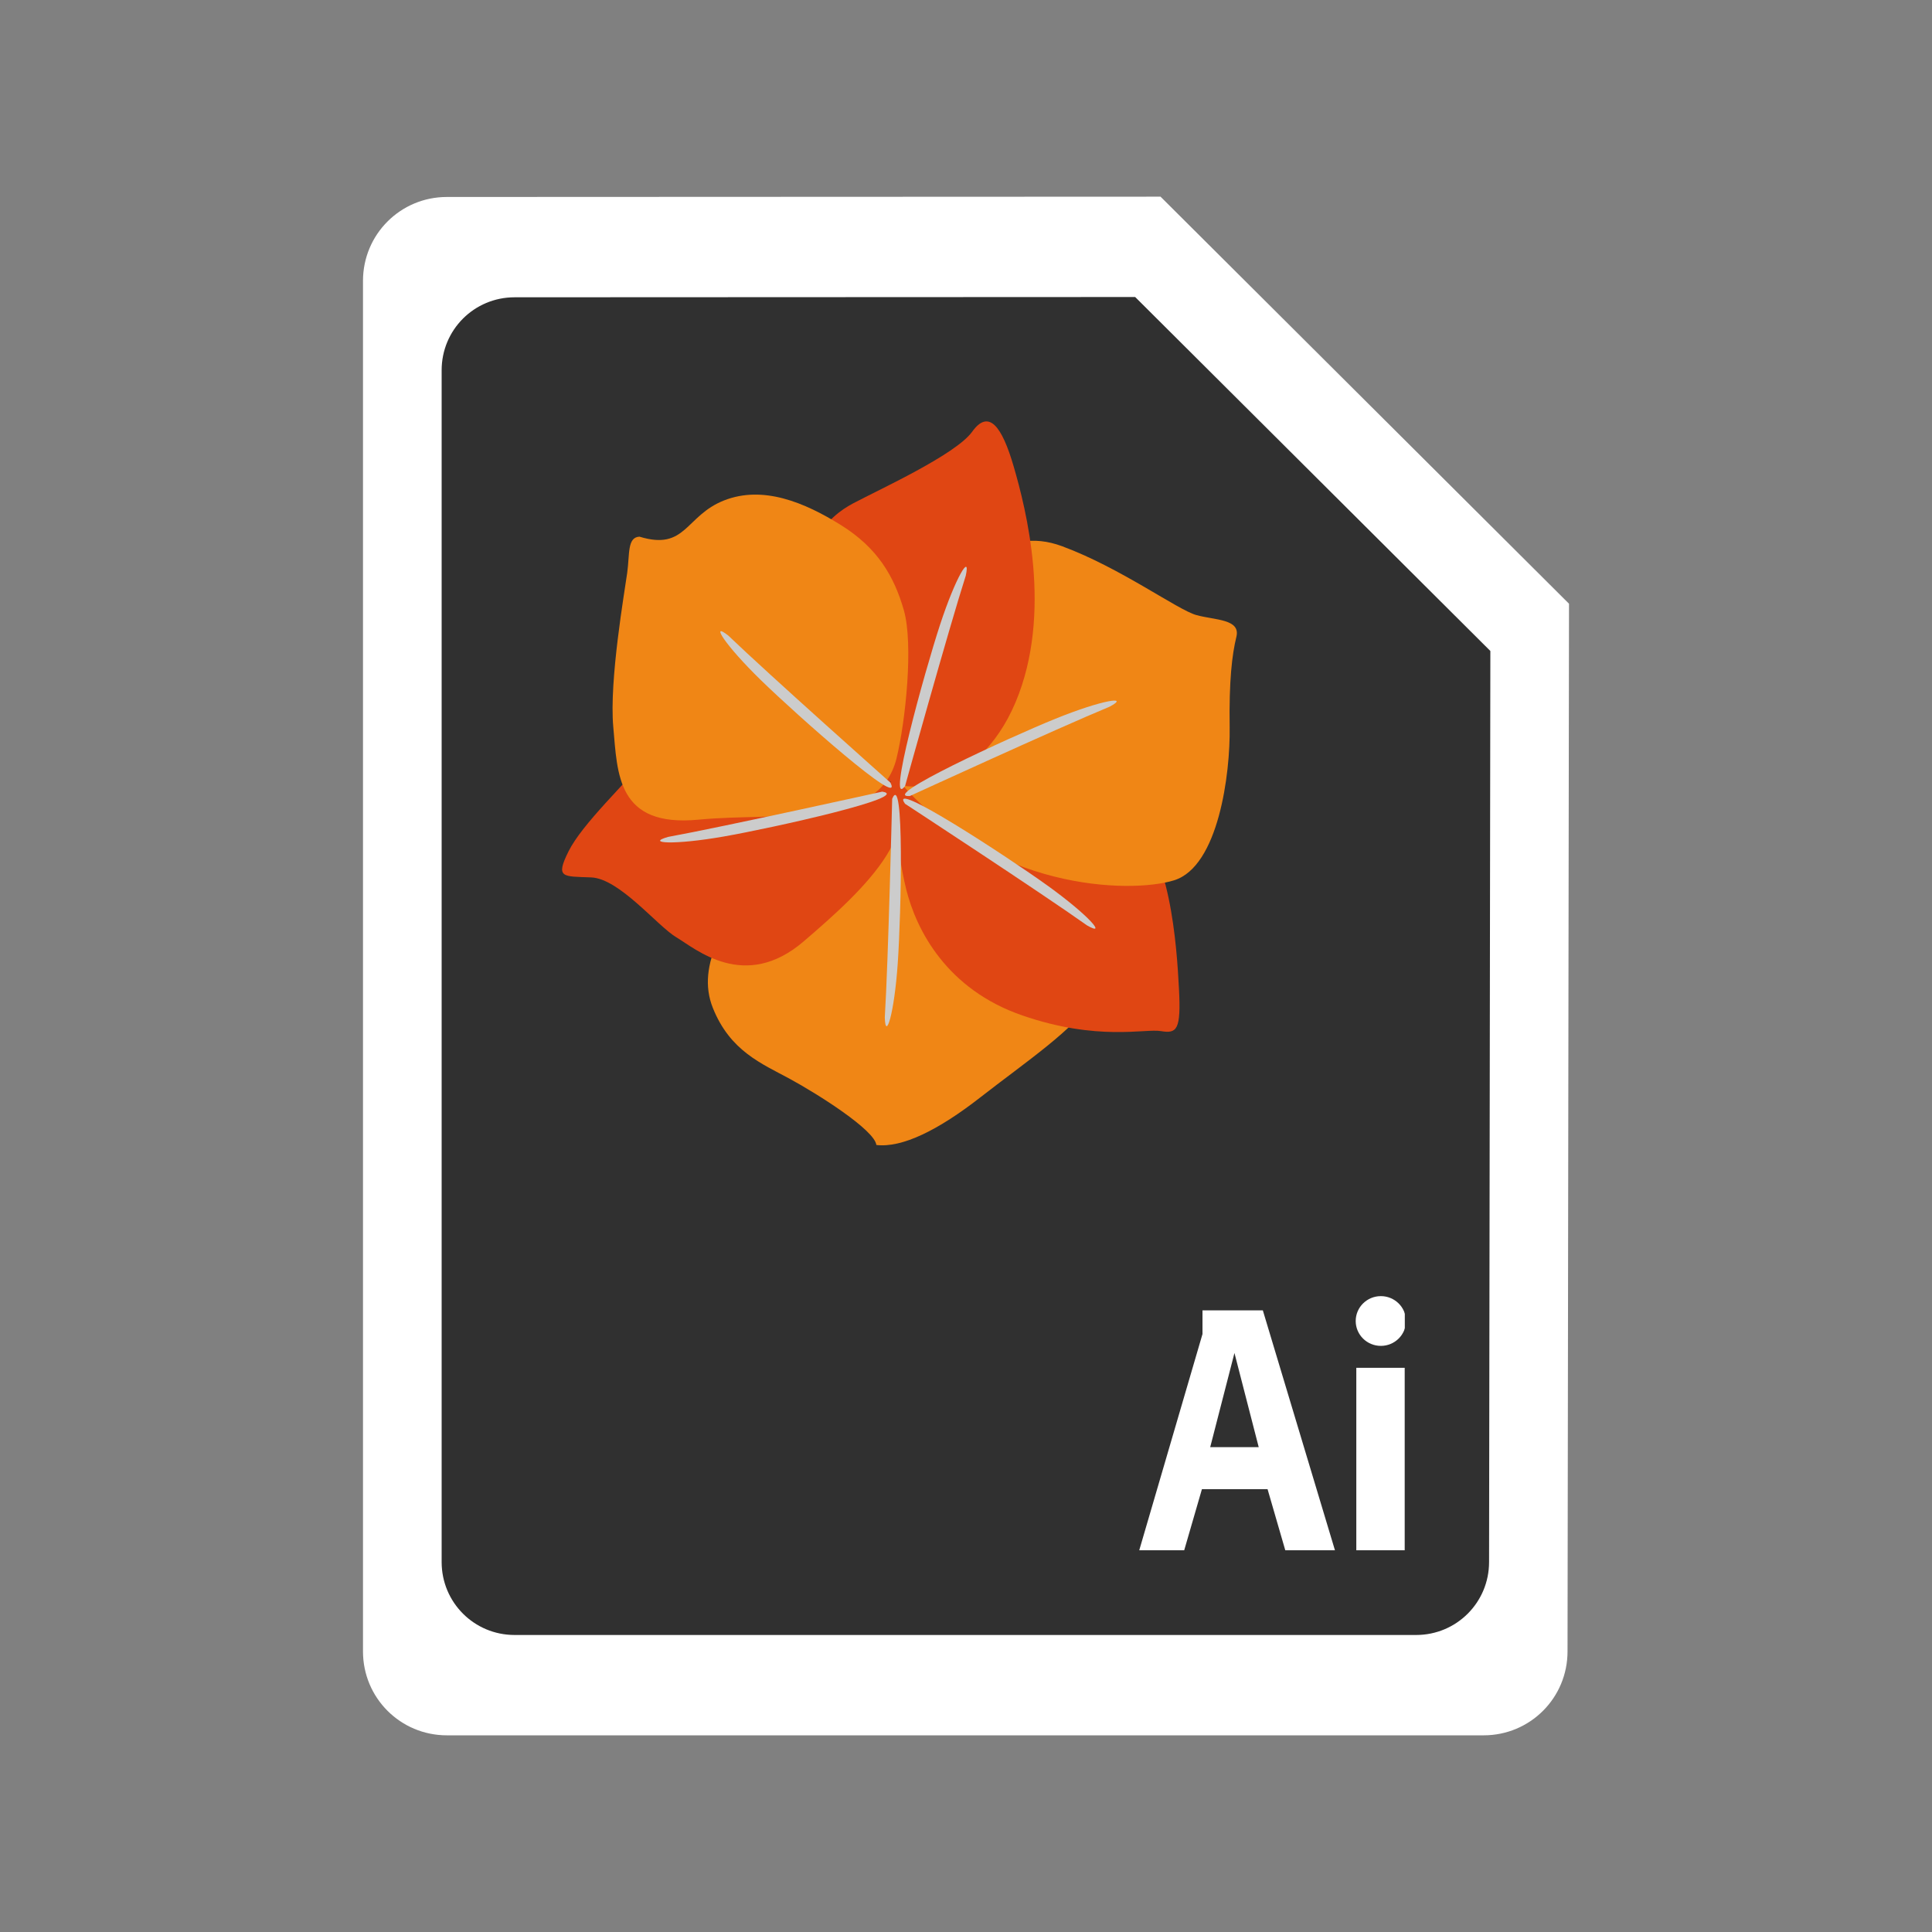 <?xml version="1.0" encoding="UTF-8" standalone="no"?>
<!-- Created with Inkscape (http://www.inkscape.org/) -->

<svg
   xmlns:dc="http://purl.org/dc/elements/1.1/"
   xmlns:cc="http://creativecommons.org/ns#"
   xmlns:rdf="http://www.w3.org/1999/02/22-rdf-syntax-ns#"
   xmlns:svg="http://www.w3.org/2000/svg"
   xmlns="http://www.w3.org/2000/svg"
   xmlns:xlink="http://www.w3.org/1999/xlink"
   xmlns:sodipodi="http://sodipodi.sourceforge.net/DTD/sodipodi-0.dtd"
   xmlns:inkscape="http://www.inkscape.org/namespaces/inkscape"
   width="128"
   height="128"
   id="svg2"
   sodipodi:version="0.32"
   inkscape:version="0.48.3.1 r9886"
   version="1.0"
   sodipodi:docname="application-illustrator.svg"
   inkscape:output_extension="org.inkscape.output.svg.inkscape">
  <rect width="100%" height="100%" fill="#808080" stroke="none"/>
  <defs
     id="defs4">
    <linearGradient
       inkscape:collect="always"
       id="linearGradient4132">
      <stop
         style="stop-color:#f2f2f2;stop-opacity:1;"
         offset="0"
         id="stop4134" />
      <stop
         style="stop-color:#f2f2f2;stop-opacity:0;"
         offset="1"
         id="stop4136" />
    </linearGradient>
    <linearGradient
       inkscape:collect="always"
       id="linearGradient3155">
      <stop
         style="stop-color:#303030;stop-opacity:1;"
         offset="0"
         id="stop3157" />
      <stop
         style="stop-color:#303030;stop-opacity:0;"
         offset="1"
         id="stop3159" />
    </linearGradient>
    <linearGradient
       inkscape:collect="always"
       id="linearGradient6067">
      <stop
         style="stop-color:#ffffff;stop-opacity:1;"
         offset="0"
         id="stop6069" />
      <stop
         style="stop-color:#ffffff;stop-opacity:0;"
         offset="1"
         id="stop6071" />
    </linearGradient>
    <linearGradient
       inkscape:collect="always"
       id="linearGradient3142">
      <stop
         style="stop-color:#303030;stop-opacity:1;"
         offset="0"
         id="stop3144" />
      <stop
         style="stop-color:#303030;stop-opacity:0;"
         offset="1"
         id="stop3146" />
    </linearGradient>
    <linearGradient
       inkscape:collect="always"
       xlink:href="#linearGradient3142"
       id="linearGradient3148"
       x1="92.805"
       y1="75.855"
       x2="92.805"
       y2="110.717"
       gradientUnits="userSpaceOnUse"
       gradientTransform="matrix(1.626,0,0,1.626,-28.787,-52.146)" />
    <linearGradient
       inkscape:collect="always"
       xlink:href="#linearGradient6067"
       id="linearGradient6073"
       x1="29.732"
       y1="96.212"
       x2="29.732"
       y2="119.783"
       gradientUnits="userSpaceOnUse" />
    <linearGradient
       inkscape:collect="always"
       xlink:href="#linearGradient3155"
       id="linearGradient3161"
       x1="100.757"
       y1="85.389"
       x2="100.757"
       y2="124.823"
       gradientUnits="userSpaceOnUse" />
    <linearGradient
       inkscape:collect="always"
       xlink:href="#linearGradient4132"
       id="linearGradient4138"
       x1="96.9"
       y1="-101.656"
       x2="96.9"
       y2="-115.672"
       gradientUnits="userSpaceOnUse"
       gradientTransform="translate(-2.273,0)" />
    <linearGradient
       id="SVGID_2_"
       gradientUnits="userSpaceOnUse"
       x1="257.332"
       y1="44.333"
       x2="257.332"
       y2="439">
      <stop
         offset="0"
         style="stop-color:#251200"
         id="stop11" />
      <stop
         offset="1"
         style="stop-color:#000000"
         id="stop13" />
    </linearGradient>
  </defs>
  <sodipodi:namedview
     id="base"
     pagecolor="#ffffff"
     bordercolor="#666666"
     borderopacity="1.0"
     inkscape:pageopacity="0.0"
     inkscape:pageshadow="2"
     inkscape:zoom="5.6568542"
     inkscape:cx="42.786797"
     inkscape:cy="78.142136"
     inkscape:document-units="px"
     inkscape:current-layer="layer1"
     showgrid="true"
     width="128px"
     height="128px"
     showguides="false"
     inkscape:guide-bbox="true"
     inkscape:window-width="1598"
     inkscape:window-height="879"
     inkscape:window-x="0"
     inkscape:window-y="0"
     inkscape:window-maximized="1"
     inkscape:object-nodes="true"
     inkscape:object-paths="false"
     inkscape:snap-bbox="true"
     inkscape:bbox-nodes="true"
     inkscape:snap-nodes="true"
     inkscape:snap-center="false">
    <sodipodi:guide
       orientation="0.707,0.707"
       position="98.74,19.678"
       id="guide3774" />
    <sodipodi:guide
       orientation="0.707,0.707"
       position="29.26,108.322"
       id="guide3007" />
  </sodipodi:namedview>
  <g
     inkscape:label="Livello 1"
     inkscape:groupmode="layer"
     id="layer1">
    <path
       style="fill:#ffffff;fill-opacity:1;stroke:none;stroke-width:0.2;stroke-linecap:round;stroke-linejoin:round;stroke-miterlimit:4;stroke-dashoffset:0;stroke-opacity:1"
       d="M 29.608,13.05 L 76.889,13.03 L 103.951,39.998 L 103.853,109.411 C 103.853,112.491 101.374,114.97 98.294,114.97 L 29.608,114.97 C 26.528,114.97 24.049,112.491 24.049,109.411 L 24.049,18.61 C 24.049,15.53 26.528,13.05 29.608,13.05 z "
       id="path3275"
       sodipodi:nodetypes="ccccccccc" />
    <path
       style="fill:#303030;fill-opacity:1;stroke:none;stroke-width:0.2;stroke-linecap:round;stroke-linejoin:round;stroke-miterlimit:4;stroke-dashoffset:0;stroke-opacity:1"
       d="M 34.094,19.696 L 75.208,19.678 L 98.74,43.129 L 98.655,103.488 C 98.655,106.166 96.499,108.322 93.821,108.322 L 34.094,108.322 C 31.416,108.322 29.26,106.166 29.26,103.488 L 29.26,24.53 C 29.26,21.852 31.416,19.696 34.094,19.696 z "
       id="rect2162"
       sodipodi:nodetypes="ccccccccc" />
    <rect
       style="fill:#ffffff;fill-opacity:1;fill-rule:nonzero;stroke:none"
       id="rect2180"
       width="16.888"
       height="17.677"
       x="85.83"
       y="-93.072"
       transform="matrix(0,1,-1,0,0,0)" />
    <path
       style="fill:#303030;fill-opacity:1"
       inkscape:connector-curvature="0"
       d="m 80.179,95.878 3.214,0 -1.607,-6.239 z m -5.846,-10.947 0,18.919 20.18,0 2e-6,-18.919 z m 10.823,17.787 -1.176,-4.054 -4.35,0 -1.176,4.054 -2.979,0 4.193,-14.334 0,-1.569 3.998,0 4.781,15.904 z m 7.917,0 -3.214,0 0,-12.098 3.214,0 z M 91.485,89.168 c -0.92,0 -1.666,-0.738 -1.666,-1.648 0,-0.91 0.746,-1.648 1.666,-1.648 0.92,0 1.666,0.738 1.666,1.648 0,0.91 -0.746,1.648 -1.666,1.648 z"
       id="path15"
       sodipodi:nodetypes="ccccccccccccccccccccccccsssss" />
    <g
       transform="matrix(0.171,-0.009,-0.009,-0.171,7.134,101.14)"
       id="g3897">
      <g
         id="g42" />
      <path
         d="m 308.849,267.263 c 0,0 -23.541,-7.167 -40.603,-25.933 -17.06,-18.764 -29.683,-36.164 -23.881,-53.225 5.799,-17.058 17.74,-22.516 28.318,-29 10.577,-6.482 31.73,-21.494 32.072,-27.295 9.893,-1.706 24.222,4.436 41.282,16.377 17.061,11.942 39.579,25.59 43.673,34.46 4.095,8.871 2.387,19.448 -14.33,34.802 -16.719,15.353 -43.673,56.637 -66.531,49.814"
         style="fill:#f08615;fill-opacity:1;stroke:none"
         id="path74"
         inkscape:connector-curvature="0" />
      <path
         d="m 312.6,277.499 c -7.665,6.898 -35.826,21.835 -51.178,24.564 -15.354,2.729 -23.882,-1.708 -35.141,-13.649 -11.26,-11.939 -28.66,-26.613 -34.462,-36.848 -5.797,-10.236 -2.728,-9.552 8.189,-10.576 10.919,-1.023 24.565,-20.129 31.73,-24.905 7.165,-4.778 25.249,-22.519 49.131,-4.095 23.886,18.425 55.614,44.014 31.731,65.509"
         style="fill:#e04613;fill-opacity:1;stroke:none"
         id="path254"
         inkscape:connector-curvature="0" />
      <g
         id="g78" />
      <path
         d="m 317.717,271.697 c 0,0 0.684,-25.589 3.755,-41.626 3.07,-16.035 13.645,-39.577 42.305,-51.177 28.66,-11.6 47.084,-7.505 53.225,-8.871 6.142,-1.366 7.849,0 7.849,16.036 0,16.036 -0.34,55.615 -16.377,67.214 -16.037,11.599 -87.344,36.848 -90.757,18.424"
         style="fill:#e04613;fill-opacity:1;stroke:none"
         id="path110"
         inkscape:connector-curvature="0" />
      <g
         id="g114" />
      <path
         d="m 320.108,273.061 c -4.248,5.721 2.045,38.556 16.034,58.685 13.989,20.129 30.366,37.19 52.545,27.636 22.174,-9.554 43.329,-26.954 50.494,-29.342 7.165,-2.388 17.06,-2.388 15.013,-9.212 -2.047,-6.824 -3.755,-16.718 -4.438,-34.801 -0.68,-18.084 -7.165,-53.567 -24.566,-58.004 -17.4,-4.433 -71.646,0 -105.082,45.038"
         style="fill:#f08615;fill-opacity:1;stroke:none"
         id="path146"
         inkscape:connector-curvature="0" />
      <g
         id="g150" />
      <path
         d="m 313.967,275.792 c 0,0 -19.789,31.046 -23.884,60.047 -4.094,29.002 8.53,39.579 18.766,44.355 10.236,4.776 40.598,16.717 47.423,25.247 6.826,8.531 11.599,1.705 15.354,-14.33 3.754,-16.035 12.282,-57.319 -4.095,-91.096 -16.377,-33.778 -48.106,-35.483 -53.564,-24.223"
         style="fill:#e04613;fill-opacity:1;stroke:none"
         id="path182"
         inkscape:connector-curvature="0" />
      <g
         id="g186" />
      <path
         d="m 320.448,280.909 c 4.244,14.147 8.872,43.671 5.802,56.978 -3.071,13.306 -8.873,24.566 -22.519,34.119 -13.648,9.553 -29.343,17.058 -44.697,11.941 -15.352,-5.118 -15.692,-18.766 -33.435,-12.283 -4.776,0 -4.096,-6.482 -5.46,-13.647 -1.363,-7.165 -9.212,-41.284 -8.528,-59.367 0.682,-18.083 -0.684,-38.896 31.046,-37.53 31.731,1.365 69.603,-7.505 77.791,19.789"
         style="fill:#f08615;fill-opacity:1;stroke:none"
         id="path218"
         inkscape:connector-curvature="0" />
      <g
         id="g222" />
      <g
         id="g258" />
      <path
         d="m 317.905,265.244 c 0,0 -4.826,-62.957 -7.301,-84.355 -0.177,-9.217 3.718,1.178 6.093,20.535 2.371,19.351 6.542,74.827 1.208,63.82"
         style="fill:#cccccc;fill-opacity:1;stroke:none"
         id="path286"
         inkscape:connector-curvature="0" />
      <g
         id="g290" />
      <path
         d="m 314.219,268.21 c 0,0 -62.278,-10.405 -83.646,-13.132 -8.99,-2.037 2.037,-3.328 21.397,-0.993 19.355,2.337 74.214,11.585 62.249,14.125"
         style="fill:#cccccc;fill-opacity:1;stroke:none"
         id="path318"
         inkscape:connector-curvature="0" />
      <g
         id="g322" />
      <path
         d="m 317.556,271.521 c 0,0 -44.911,44.387 -59.635,60.108 -6.915,6.094 -1.505,-3.6 11.727,-17.924 13.232,-14.321 52.855,-53.367 47.908,-42.184"
         style="fill:#cccccc;fill-opacity:1;stroke:none"
         id="path350"
         inkscape:connector-curvature="0" />
      <g
         id="g354" />
      <path
         d="m 323.155,269.936 c 0,0 20.085,59.863 27.72,80.005 2.427,8.892 -3.895,-0.234 -10.932,-18.42 -7.035,-18.185 -24.653,-70.951 -16.788,-61.585"
         style="fill:#cccccc;fill-opacity:1;stroke:none"
         id="path382"
         inkscape:connector-curvature="0" />
      <g
         id="g386" />
      <path
         d="m 324.786,265.952 c 0,0 58.691,23.29 79.006,30.456 8.356,3.885 -2.694,2.824 -21.127,-3.536 -18.432,-6.361 -70.109,-26.958 -57.879,-26.92"
         style="fill:#cccccc;fill-opacity:1;stroke:none"
         id="path414"
         inkscape:connector-curvature="0" />
      <g
         id="g418" />
      <path
         d="m 322.775,263.061 c 0,0 50.95,-37.298 67.827,-50.682 7.736,-5.01 0.956,3.782 -14.238,16.005 -15.194,12.219 -60.131,45.012 -53.589,34.677"
         style="fill:#cccccc;fill-opacity:1;stroke:none"
         id="path446"
         inkscape:connector-curvature="0" />
      <g
         id="g450" />
    </g>
  </g>
</svg>
